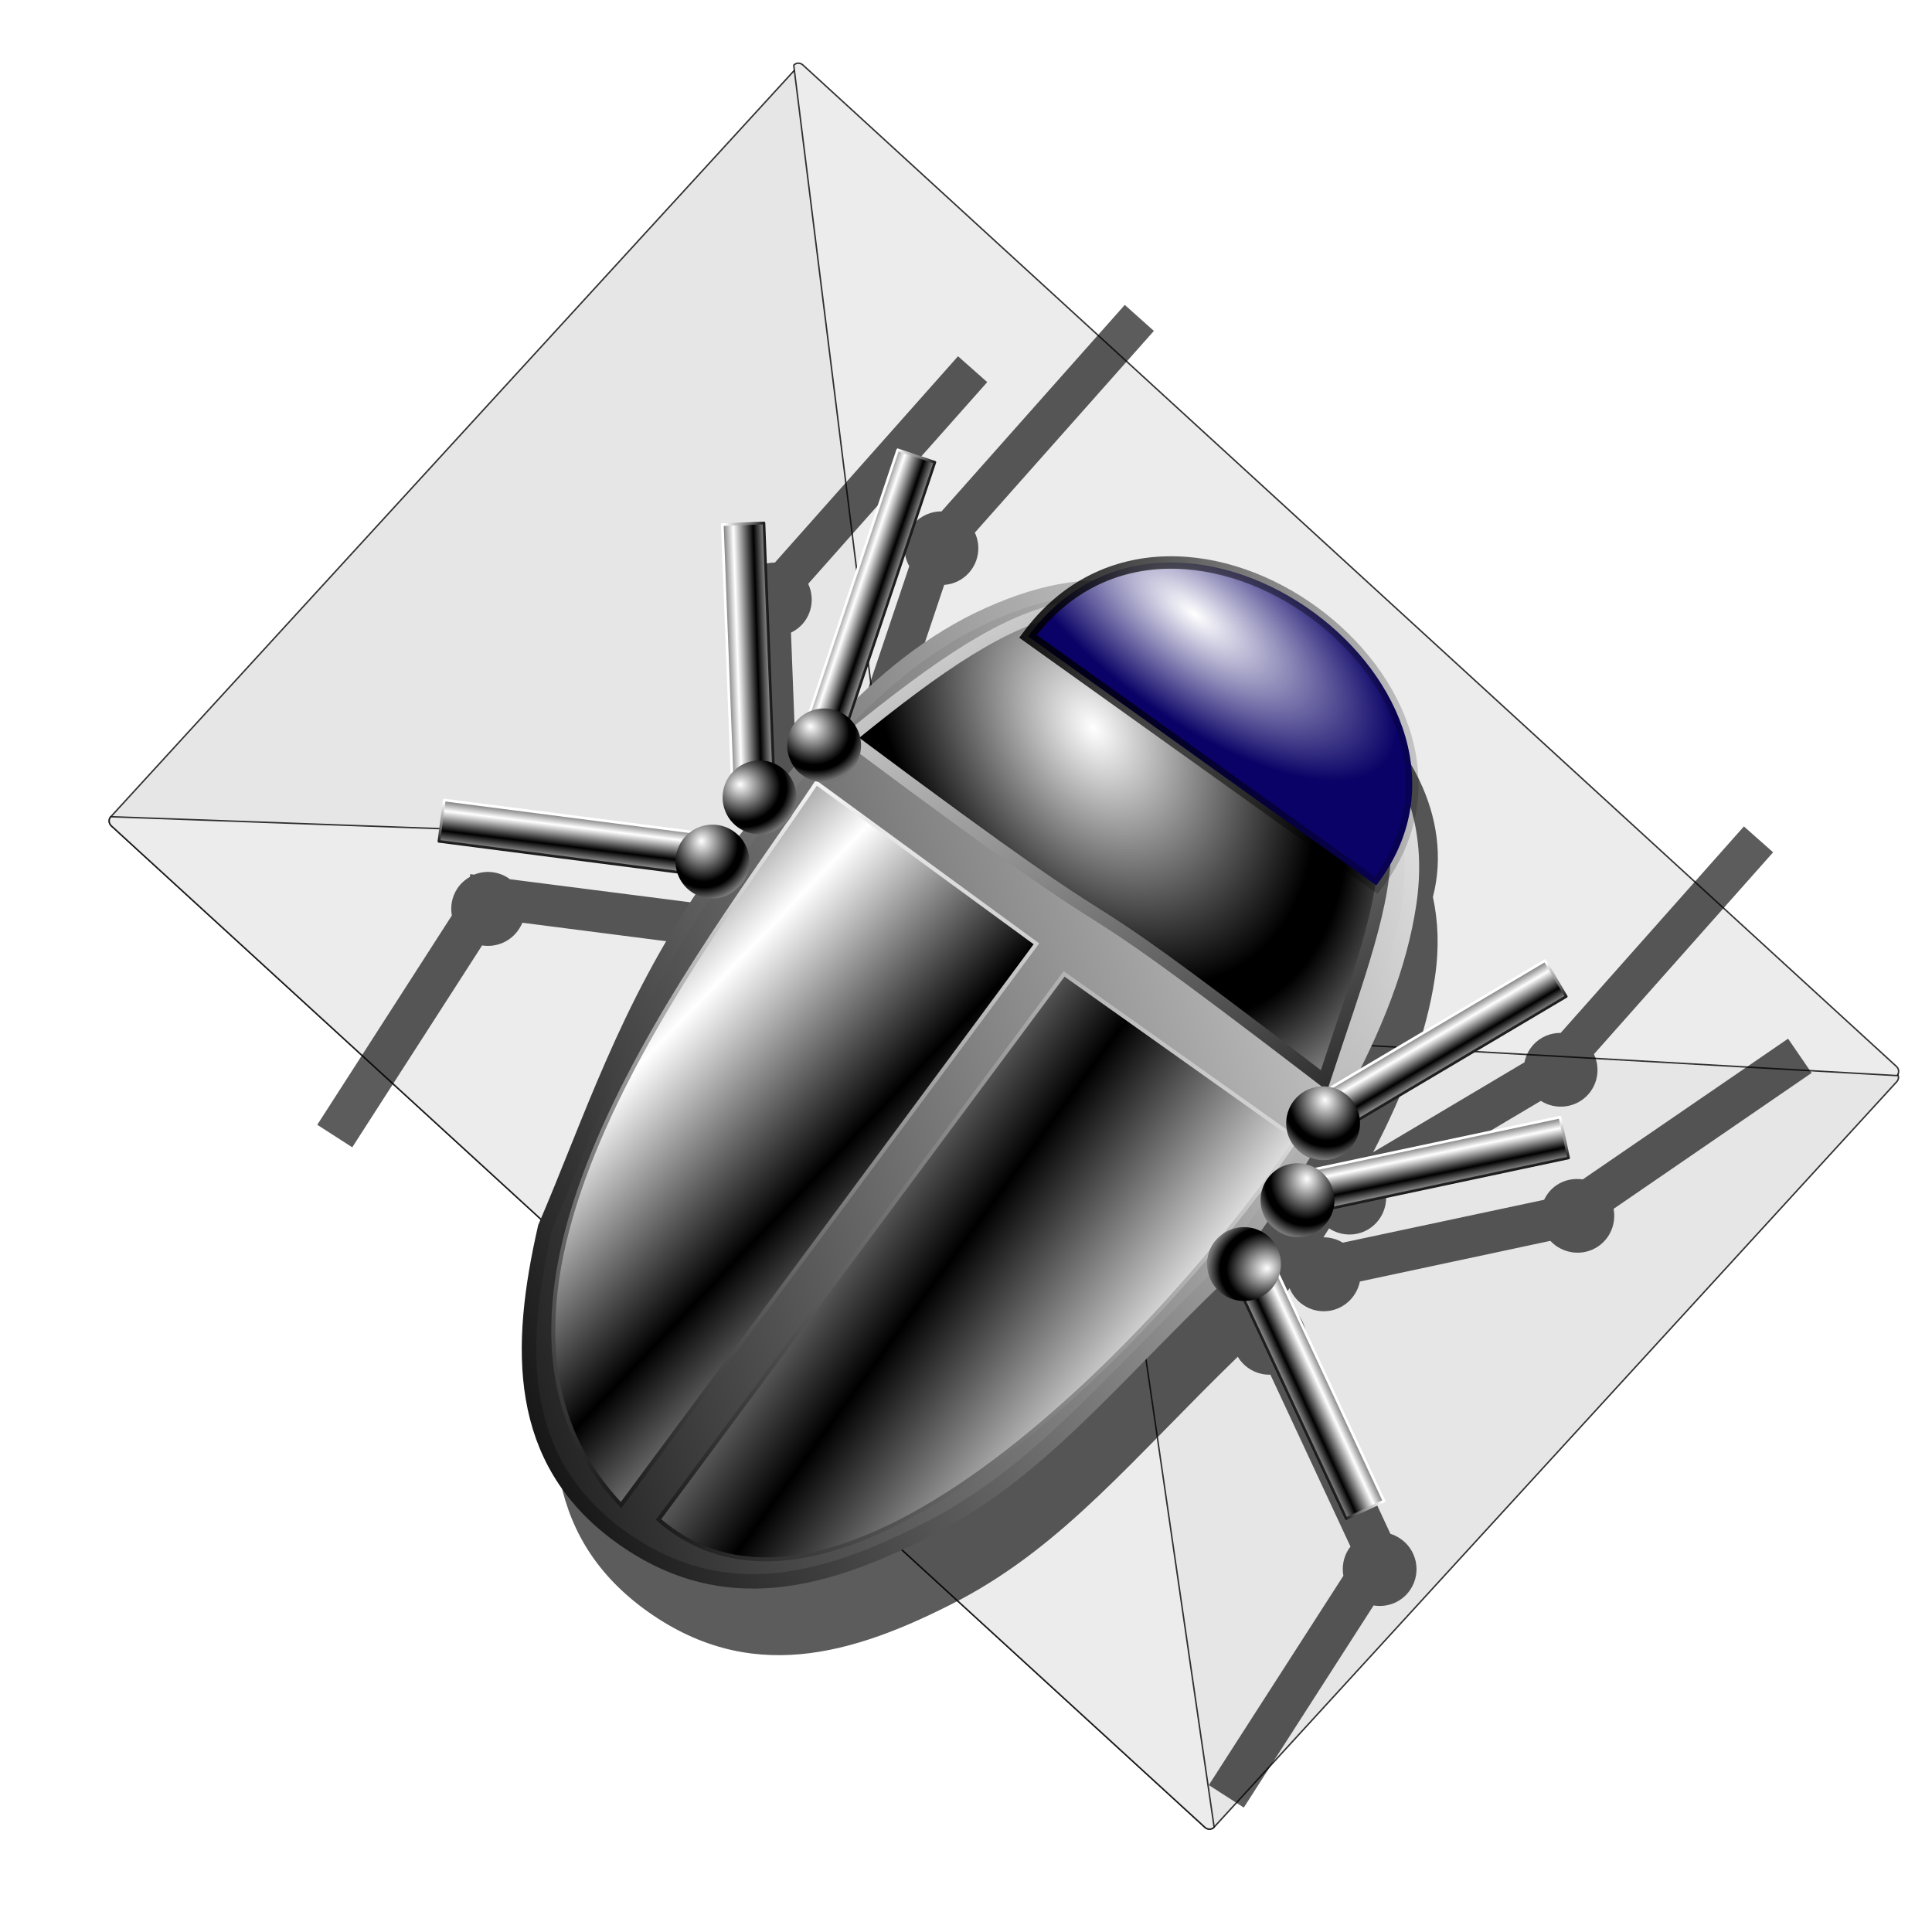 <?xml version="1.0" encoding="UTF-8" standalone="no"?>
<svg
   xmlns:dc="http://purl.org/dc/elements/1.1/"
   xmlns:cc="http://creativecommons.org/ns#"
   xmlns:rdf="http://www.w3.org/1999/02/22-rdf-syntax-ns#"
   xmlns:svg="http://www.w3.org/2000/svg"
   xmlns="http://www.w3.org/2000/svg"
   xmlns:xlink="http://www.w3.org/1999/xlink"
   xmlns:sodipodi="http://sodipodi.sourceforge.net/DTD/sodipodi-0.dtd"
   xmlns:inkscape="http://www.inkscape.org/namespaces/inkscape"
   width="256"
   height="256"
   viewBox="0 0 378 378"
   id="svg2"
   sodipodi:version="0.32"
   inkscape:version="0.91 r13725"
   sodipodi:docname="script-error.svg"
   inkscape:output_extension="org.inkscape.output.svg.inkscape"
   version="1.1">
  <defs
     id="defs16">
    <linearGradient
       inkscape:collect="always"
       id="linearGradient3620">
      <stop
         id="stop3622"
         stop-color="#ffffff"
         stop-opacity="1" />
      <stop
         offset="1"
         id="stop3624"
         stop-color="#0a0266"
         stop-opacity="1" />
    </linearGradient>
    <linearGradient
       id="linearGradient3435">
      <stop
         id="stop3437"
         stop-color="#ffffff"
         stop-opacity="1" />
      <stop
         id="stop3445"
         offset="0.683"
         stop-color="#000000"
         stop-opacity="1" />
      <stop
         id="stop3443"
         offset="0.785"
         stop-color="#000000"
         stop-opacity="1" />
      <stop
         offset="1"
         id="stop3439"
         stop-color="#7a7a7a"
         stop-opacity="1" />
    </linearGradient>
    <linearGradient
       inkscape:collect="always"
       id="linearGradient3425">
      <stop
         id="stop3427"
         stop-color="#000000"
         stop-opacity="1" />
      <stop
         offset="1"
         id="stop3429"
         stop-color="#ffffff"
         stop-opacity="1" />
    </linearGradient>
    <linearGradient
       inkscape:collect="always"
       id="linearGradient2786">
      <stop
         id="stop2788"
         stop-color="black"
         stop-opacity="1" />
      <stop
         offset="1"
         id="stop2790"
         stop-color="black"
         stop-opacity="0" />
    </linearGradient>
    <linearGradient
       id="linearGradient3578">
      <stop
         id="stop3580"
         stop-color="#000000"
         stop-opacity="1" />
      <stop
         id="stop3582"
         offset="1"
         stop-color="#fffcfc"
         stop-opacity="1" />
    </linearGradient>
    <linearGradient
       inkscape:collect="always"
       xlink:href="#linearGradient3425"
       id="linearGradient3352"
       gradientUnits="userSpaceOnUse"
       x1="212.48"
       y1="301.63"
       x2="270.11"
       y2="301.63"
       spreadMethod="reflect" />
    <linearGradient
       inkscape:collect="always"
       xlink:href="#linearGradient3425"
       id="linearGradient3354"
       gradientUnits="userSpaceOnUse"
       x1="138.47"
       y1="332.11"
       x2="257.47"
       y2="120.49" />
    <linearGradient
       inkscape:collect="always"
       xlink:href="#linearGradient3425"
       id="linearGradient3356"
       gradientUnits="userSpaceOnUse"
       x1="179.84"
       y1="200.33"
       x2="130.86"
       y2="193.91"
       spreadMethod="reflect" />
    <linearGradient
       inkscape:collect="always"
       xlink:href="#linearGradient3425"
       id="linearGradient3358"
       gradientUnits="userSpaceOnUse"
       x1="210.28"
       y1="345.18"
       x2="112.09"
       y2="157.81" />
    <linearGradient
       inkscape:collect="always"
       xlink:href="#linearGradient3425"
       id="linearGradient3360"
       gradientUnits="userSpaceOnUse"
       x1="110.79"
       y1="334.48"
       x2="263.19"
       y2="154.07" />
    <linearGradient
       inkscape:collect="always"
       xlink:href="#linearGradient3425"
       id="linearGradient3362"
       gradientUnits="userSpaceOnUse"
       x1="117.93"
       y1="249.82"
       x2="263.19"
       y2="249.82" />
    <radialGradient
       inkscape:collect="always"
       xlink:href="#linearGradient3435"
       id="radialGradient3399"
       gradientUnits="userSpaceOnUse"
       gradientTransform="matrix(1.276,0.496,-0.34,0.874,-13.664,-63.922)"
       cx="164.14"
       cy="107.38"
       fx="164.14"
       fy="107.38"
       r="72.08" />
    <linearGradient
       inkscape:collect="always"
       xlink:href="#linearGradient3425"
       id="linearGradient3401"
       gradientUnits="userSpaceOnUse"
       x1="297.15"
       y1="173.82"
       x2="95.42"
       y2="77.1"
       gradientTransform="translate(-5.275,-4.22)" />
    <linearGradient
       inkscape:collect="always"
       xlink:href="#linearGradient3425"
       id="linearGradient3404"
       gradientUnits="userSpaceOnUse"
       gradientTransform="matrix(0.901,0,0,0.891,22.468,16.135)"
       x1="31.07"
       y1="329.27"
       x2="261.24"
       y2="23.438" />
    <linearGradient
       inkscape:collect="always"
       xlink:href="#linearGradient3425"
       id="linearGradient3406"
       gradientUnits="userSpaceOnUse"
       gradientTransform="matrix(0.901,0,0,0.891,22.468,16.135)"
       x1="101.81"
       y1="365.71"
       x2="281.25"
       y2="46.3" />
    <linearGradient
       inkscape:collect="always"
       xlink:href="#linearGradient2786"
       id="linearGradient3411"
       gradientUnits="userSpaceOnUse"
       x1="127.25"
       y1="97.79"
       x2="241.35"
       y2="22.762"
       gradientTransform="translate(-3.135,25.204)" />
    <linearGradient
       inkscape:collect="always"
       xlink:href="#linearGradient3425"
       id="linearGradient3469"
       gradientUnits="userSpaceOnUse"
       gradientTransform="matrix(0.713,0,0,0.409,-17.951,103.713)"
       spreadMethod="reflect"
       x1="-5.814"
       y1="201.17"
       x2="-5.917"
       y2="189.43" />
    <linearGradient
       inkscape:collect="always"
       xlink:href="#linearGradient3425"
       id="linearGradient3471"
       gradientUnits="userSpaceOnUse"
       gradientTransform="matrix(0.713,0,0,0.409,-17.951,103.713)"
       x1="-35.462"
       y1="211.3"
       x2="-35.462"
       y2="184.92" />
    <radialGradient
       inkscape:collect="always"
       xlink:href="#linearGradient3435"
       id="radialGradient3473"
       gradientUnits="userSpaceOnUse"
       gradientTransform="matrix(2.1776501e-2,1.412,-1.302,2.0080065e-2,251.915,284.816)"
       spreadMethod="reflect"
       cx="-44.32"
       cy="226.8"
       fx="-45.584"
       fy="227.93"
       r="14.07" />
    <radialGradient
       inkscape:collect="always"
       xlink:href="#linearGradient3620"
       id="radialGradient3618"
       cx="162.63"
       cy="68.36"
       fx="162.63"
       fy="68.36"
       r="53.12"
       gradientTransform="matrix(1.101,2.0143118e-2,-8.3236444e-3,0.455,-15.81,40.402)"
       gradientUnits="userSpaceOnUse" />
    <filter
       inkscape:collect="always"
       id="filter4090">
      <feGaussianBlur
         inkscape:collect="always"
         stdDeviation="4.59"
         id="feGaussianBlur4092" />
    </filter>
  </defs>
  <sodipodi:namedview
     inkscape:window-height="1056"
     inkscape:window-width="1920"
     inkscape:pageshadow="2"
     inkscape:pageopacity="0.0"
     guidetolerance="10.0"
     gridtolerance="10.0"
     objecttolerance="10.0"
     borderopacity="1.0"
     bordercolor="#666666"
     pagecolor="#ffffff"
     id="base"
     inkscape:zoom="2.42"
     inkscape:cx="128"
     inkscape:cy="139.77011"
     inkscape:window-x="0"
     inkscape:window-y="0"
     inkscape:current-layer="svg2"
     showgrid="false"
     inkscape:window-maximized="1" />
  <g
     id="g3127">
    <g
       transform="matrix(1.057,0.968,-0.968,1.057,299.648,-664.181)"
       id="g3121">
      <g
         id="g3186"
         transform="matrix(1,0,0,-1,-61.091,607.945)">
        <path
           id="rect3179"
           d="M 307.238,52.131 L 509.653,52.131 C 510.153,52.131 510.557,52.518 510.557,52.999 L 510.557,190.993 C 510.557,191.474 510.153,191.862 509.653,191.862 L 307.238,191.862 C 306.737,191.862 306.334,191.474 306.334,190.993 L 306.334,52.999 C 306.334,52.518 306.737,52.131 307.238,52.131 z"
           stroke-opacity="0.794"
           fill="#e6e6e6"
           stroke="#000000"
           stroke-linejoin="round"
           fill-opacity="1"
           stroke-linecap="round"
           stroke-width="0.2"
           stroke-miterlimit="4" />
        <path
           sodipodi:nodetypes="ccccccc"
           d="M 307.238,52.131 L 509.653,52.131 C 510.153,52.131 510.557,52.518 510.557,52.999 L 413.282,132.413 C 408.445,136.119 404.28,135.432 400.017,132.745 L 306.334,52.999 C 306.334,52.518 306.737,52.131 307.238,52.131 z"
           id="path3182"
           stroke-opacity="0.794"
           fill="#ececec"
           stroke="#000000"
           stroke-linejoin="round"
           fill-opacity="1"
           stroke-linecap="round"
           stroke-width="0.2"
           stroke-miterlimit="4" />
        <path
           id="path3184"
           d="M 306.701,192.483 L 509.115,192.483 C 509.616,192.483 510.019,192.095 510.019,191.614 L 412.745,112.2 C 407.908,108.494 403.743,109.182 399.48,111.869 L 305.797,191.614 C 305.797,192.095 306.2,192.483 306.701,192.483 z"
           sodipodi:nodetypes="ccccccc"
           stroke-opacity="0.794"
           fill="#ececec"
           stroke="#000000"
           stroke-linejoin="round"
           fill-opacity="1"
           stroke-linecap="round"
           stroke-width="0.2"
           stroke-miterlimit="4" />
      </g>
    </g>
    <g
       transform="matrix(0.655,0.479,-0.479,0.655,162.938,-6.759)"
       id="g4094">
      <path
         d="M 105.14,24.506 L 98.865,90.767 C 96.868,92.218 95.47,94.487 95.22,97.135 C 94.853,101.003 97.046,104.502 100.388,106.04 L 117.23,159.15 C 115.977,161.261 115.598,163.874 116.399,166.395 C 117.482,169.801 120.455,172.101 123.782,172.532 C 123.729,173.342 123.69,174.162 123.643,174.977 C 121.713,174.024 119.5,173.871 117.414,174.424 L 86.822,135.802 C 87.344,134.807 87.724,133.667 87.837,132.48 C 88.182,128.831 86.245,125.51 83.222,123.851 L 89.359,59.113 L 79.993,58.237 L 73.717,124.451 C 71.721,125.902 70.323,128.171 70.072,130.819 C 69.622,135.57 73.011,139.794 77.685,140.463 L 110.816,182.268 C 110.641,184.436 111.251,186.705 112.708,188.543 C 115.211,191.703 119.435,192.689 122.997,191.266 C 122.976,192.16 122.924,193.043 122.905,193.942 C 120.549,193.051 117.854,193.186 115.476,194.496 C 113.426,195.625 111.957,197.417 111.277,199.479 L 67.211,223.796 C 67.029,223.796 66.841,223.785 66.657,223.796 C 63.649,223.977 61.069,225.61 59.597,227.995 L 58.767,228.457 L 59.09,229.056 C 58.522,230.324 58.216,231.728 58.305,233.209 C 58.446,235.55 59.499,237.616 61.074,239.116 L 64.673,299.009 L 74.686,298.409 L 71.225,240.638 C 74.286,239.078 76.29,235.794 76.07,232.148 C 76.036,231.584 75.972,231.016 75.84,230.487 L 114.276,209.307 C 116.645,211.144 119.861,211.693 122.767,210.646 C 124.183,244.369 132.97,270.474 139.101,297.209 C 150.954,324.755 166.488,346.569 197.102,346.72 C 228.311,346.8 244.323,326.365 257.365,299.978 C 269.837,274.237 270.917,247.909 276.837,213.137 C 279.851,214.402 283.258,213.91 285.742,211.984 L 325.794,234.04 C 325.787,234.296 325.778,234.564 325.794,234.824 C 325.934,237.16 326.992,239.232 328.563,240.731 L 332.162,300.624 L 342.175,300.024 L 338.668,242.207 C 341.747,240.654 343.779,237.422 343.559,233.763 C 343.264,228.855 339.054,225.116 334.146,225.411 C 333.308,225.462 332.502,225.61 331.746,225.873 L 288.742,202.155 C 288.062,200.094 286.639,198.301 284.589,197.172 C 282.256,195.887 279.577,195.735 277.252,196.572 C 277.228,195.191 277.195,193.801 277.16,192.419 C 280.761,194.64 285.546,194.067 288.465,190.804 C 290.9,188.082 291.325,184.237 289.895,181.114 L 321.18,146.092 C 325.437,146.91 329.802,144.536 331.285,140.324 C 332.495,136.889 331.429,133.208 328.932,130.865 L 348.127,76.232 L 338.668,72.91 L 318.734,129.527 C 316.815,130.536 315.219,132.213 314.443,134.418 C 313.906,135.943 313.843,137.502 314.12,138.986 L 281.036,175.992 C 279.427,176.134 277.859,176.7 276.514,177.7 C 276.46,176.851 276.389,176.009 276.329,175.162 C 279.614,174.988 282.701,173.036 284.081,169.809 C 285.522,166.44 284.701,162.667 282.328,160.166 L 299.4,120.206 C 303.685,119.925 307.288,116.589 307.706,112.177 C 308.052,108.529 306.114,105.208 303.092,103.549 L 309.229,38.764 L 299.862,37.888 L 293.587,104.148 C 291.596,105.6 290.192,107.827 289.941,110.47 C 289.788,112.087 290.092,113.661 290.726,115.038 L 274.068,154.075 C 271.678,138.284 267.693,123.523 261.194,111.208 C 257.801,104.778 253.802,99.804 249.382,95.889 C 234.715,58.987 167.322,58.53 152.067,96.95 C 147.079,101.451 142.545,107.297 138.271,114.807 C 131.423,126.831 127.71,140.145 125.628,154.352 L 109.847,104.702 C 111.549,103.252 112.711,101.197 112.938,98.796 C 113.284,95.148 111.392,91.826 108.37,90.167 L 114.507,25.429 L 105.14,24.506 z"
         id="path3673"
         stroke-dasharray="none"
         fill="#000000"
         filter="url(#filter4090)"
         stroke="none"
         fill-opacity="0.638"
         stroke-width="3.494"
         stroke-miterlimit="4" />
      <g
         id="g3626">
        <path
           sodipodi:nodetypes="ccscccccc"
           d="M 241.838,289.265 C 254.647,262.83 255.446,235.82 261.806,199.633 C 262.031,164.37 259.599,126.905 245.675,100.518 C 231.75,74.131 207.806,71.477 185.073,71.557 C 156.297,72.154 137.789,77.67 122.739,104.11 C 107.68,130.551 107.714,163.113 107.137,198.091 C 108.299,232.719 117.361,259.287 123.604,286.511 C 135.457,314.057 150.992,335.857 181.606,336.009 C 212.814,336.089 228.796,315.652 241.838,289.265 z"
           id="path1929"
           stroke-dasharray="none"
           fill="url(#linearGradient3404)"
           stroke="url(#linearGradient3406)"
           fill-opacity="1"
           stroke-width="3.494"
           stroke-miterlimit="4" />
        <path
           sodipodi:nodetypes="cscc"
           d="M 254.287,147.078 C 237.852,96.38 234.803,74.165 183.712,75.984 C 138.634,77.589 127.638,92.554 113.136,148.034 C 219.174,149.068 155.926,144.878 254.287,147.078 z"
           id="selection_to_path másolata"
           stroke-dasharray="none"
           fill="url(#radialGradient3399)"
           stroke="url(#linearGradient3401)"
           fill-opacity="1"
           stroke-width="3"
           stroke-miterlimit="4" />
        <g
           transform="translate(-5.275,-4.22)"
           id="g2783"
           fill="url(#linearGradient3362)"
           fill-opacity="1">
          <g
             id="g2823"
             fill="url(#linearGradient3360)"
             fill-opacity="1">
            <path
               d="M 192.545,331.468 C 251.5,336.556 264.754,216.536 262.463,166.603 C 262.463,166.603 193.821,167.56 193.821,167.56 C 193.821,167.56 192.545,331.468 192.545,331.468 z"
               id="path1927"
               fill="url(#linearGradient3352)"
               stroke="url(#linearGradient3354)"
               fill-opacity="1"
               stroke-width="0.962" />
            <path
               d="M 183.186,334.002 C 115.511,321.567 120.461,213.532 118.412,165.647 C 118.412,165.647 184.153,165.647 184.153,165.647 C 184.153,165.647 183.186,334.002 183.186,334.002 z"
               id="path1925"
               fill="url(#linearGradient3356)"
               stroke="url(#linearGradient3358)"
               fill-opacity="1"
               stroke-width="0.962" />
          </g>
        </g>
        <g
           id="g3463"
           transform="matrix(-0.393,0.919,0.919,0.393,90.751,80.95)">
          <rect
             y="178.8"
             x="-64.09"
             height="10.04"
             width="61.33"
             id="rect3465"
             opacity="1"
             stroke-dasharray="none"
             stroke-opacity="1"
             fill="url(#linearGradient3469)"
             stroke="url(#linearGradient3471)"
             stroke-linejoin="round"
             fill-opacity="1"
             stroke-linecap="round"
             stroke-width="0.648"
             stroke-miterlimit="4" />
          <path
             transform="matrix(0.661,0,0,0.661,28.963,31.878)"
             d="m -27.372,232.014 a 13.469,13.469 0 0 1 -13.469,13.469 13.469,13.469 0 0 1 -13.469,-13.469 13.469,13.469 0 0 1 13.469,-13.469 13.469,13.469 0 0 1 13.469,13.469 z"
             sodipodi:ry="13.468966"
             sodipodi:rx="13.468966"
             sodipodi:cy="232.01379"
             sodipodi:cx="-40.841381"
             id="path3467"
             sodipodi:type="arc"
             opacity="1"
             stroke-dasharray="none"
             stroke-opacity="1"
             fill="url(#radialGradient3473)"
             stroke="none"
             stroke-linejoin="round"
             fill-opacity="1"
             stroke-linecap="round"
             stroke-width="1.2"
             stroke-miterlimit="4" />
        </g>
        <g
           inkscape:transform-center-x="4.708046"
           id="g3475"
           transform="matrix(-9.4290511e-2,0.996,0.996,9.4290511e-2,99.015,81.208)">
          <rect
             y="179.41"
             x="-71.25"
             height="9.433"
             width="68.48"
             id="rect3477"
             opacity="1"
             stroke-dasharray="none"
             stroke-opacity="1"
             fill="url(#linearGradient3469)"
             stroke="url(#linearGradient3471)"
             stroke-linejoin="round"
             fill-opacity="1"
             stroke-linecap="round"
             stroke-width="0.648"
             stroke-miterlimit="4" />
          <path
             transform="matrix(0.661,0,0,0.661,28.963,31.878)"
             d="m -27.372,232.014 a 13.469,13.469 0 0 1 -13.469,13.469 13.469,13.469 0 0 1 -13.469,-13.469 13.469,13.469 0 0 1 13.469,-13.469 13.469,13.469 0 0 1 13.469,13.469 z"
             sodipodi:ry="13.468966"
             sodipodi:rx="13.468966"
             sodipodi:cy="232.01379"
             sodipodi:cx="-40.841381"
             id="path3479"
             sodipodi:type="arc"
             opacity="1"
             stroke-dasharray="none"
             stroke-opacity="1"
             fill="url(#radialGradient3473)"
             stroke="none"
             stroke-linejoin="round"
             fill-opacity="1"
             stroke-linecap="round"
             stroke-width="1.2"
             stroke-miterlimit="4" />
        </g>
        <g
           transform="matrix(0.621,0.784,0.784,-0.621,-42.298,285.826)"
           id="g3487">
          <rect
             id="rect3489"
             width="61.33"
             height="10.04"
             x="-64.09"
             y="178.8"
             opacity="1"
             stroke-dasharray="none"
             stroke-opacity="1"
             fill="url(#linearGradient3469)"
             stroke="url(#linearGradient3471)"
             stroke-linejoin="round"
             fill-opacity="1"
             stroke-linecap="round"
             stroke-width="0.648"
             stroke-miterlimit="4" />
          <path
             sodipodi:type="arc"
             id="path3491"
             sodipodi:cx="-40.841381"
             sodipodi:cy="232.01379"
             sodipodi:rx="13.468966"
             sodipodi:ry="13.468966"
             d="m -27.372,232.014 a 13.469,13.469 0 0 1 -13.469,13.469 13.469,13.469 0 0 1 -13.469,-13.469 13.469,13.469 0 0 1 13.469,-13.469 13.469,13.469 0 0 1 13.469,13.469 z"
             transform="matrix(0.661,0,0,0.661,28.963,31.878)"
             opacity="1"
             stroke-dasharray="none"
             stroke-opacity="1"
             fill="url(#radialGradient3473)"
             stroke="none"
             stroke-linejoin="round"
             fill-opacity="1"
             stroke-linecap="round"
             stroke-width="1.2"
             stroke-miterlimit="4" />
        </g>
        <g
           transform="matrix(-9.4290511e-2,0.996,0.996,9.4290511e-2,-120.865,101.538)"
           id="g3499"
           inkscape:transform-center-x="4.708046">
          <rect
             id="rect3501"
             width="68.48"
             height="9.433"
             x="-71.25"
             y="179.41"
             opacity="1"
             stroke-dasharray="none"
             stroke-opacity="1"
             fill="url(#linearGradient3469)"
             stroke="url(#linearGradient3471)"
             stroke-linejoin="round"
             fill-opacity="1"
             stroke-linecap="round"
             stroke-width="0.648"
             stroke-miterlimit="4" />
          <path
             sodipodi:type="arc"
             id="path3503"
             sodipodi:cx="-40.841381"
             sodipodi:cy="232.01379"
             sodipodi:rx="13.468966"
             sodipodi:ry="13.468966"
             d="m -27.372,232.014 a 13.469,13.469 0 0 1 -13.469,13.469 13.469,13.469 0 0 1 -13.469,-13.469 13.469,13.469 0 0 1 13.469,-13.469 13.469,13.469 0 0 1 13.469,13.469 z"
             transform="matrix(0.661,0,0,0.661,28.963,31.878)"
             opacity="1"
             stroke-dasharray="none"
             stroke-opacity="1"
             fill="url(#radialGradient3473)"
             stroke="none"
             stroke-linejoin="round"
             fill-opacity="1"
             stroke-linecap="round"
             stroke-width="1.2"
             stroke-miterlimit="4" />
        </g>
        <g
           inkscape:transform-center-y="1.2146515"
           inkscape:transform-center-x="2.8146715"
           id="g3511"
           transform="matrix(0.303,0.953,0.953,-0.303,-67.807,207.282)">
          <rect
             y="179.41"
             x="-71.25"
             height="9.433"
             width="68.48"
             id="rect3513"
             opacity="1"
             stroke-dasharray="none"
             stroke-opacity="1"
             fill="url(#linearGradient3469)"
             stroke="url(#linearGradient3471)"
             stroke-linejoin="round"
             fill-opacity="1"
             stroke-linecap="round"
             stroke-width="0.648"
             stroke-miterlimit="4" />
          <path
             transform="matrix(0.661,0,0,0.661,28.963,31.878)"
             d="m -27.372,232.014 a 13.469,13.469 0 0 1 -13.469,13.469 13.469,13.469 0 0 1 -13.469,-13.469 13.469,13.469 0 0 1 13.469,-13.469 13.469,13.469 0 0 1 13.469,13.469 z"
             sodipodi:ry="13.468966"
             sodipodi:rx="13.468966"
             sodipodi:cy="232.01379"
             sodipodi:cx="-40.841381"
             id="path3515"
             sodipodi:type="arc"
             opacity="1"
             stroke-dasharray="none"
             stroke-opacity="1"
             fill="url(#radialGradient3473)"
             stroke="none"
             stroke-linejoin="round"
             fill-opacity="1"
             stroke-linecap="round"
             stroke-width="1.2"
             stroke-miterlimit="4" />
        </g>
        <g
           inkscape:transform-center-x="4.708046"
           id="g3523"
           transform="matrix(-9.4290511e-2,0.996,0.996,9.4290511e-2,-95.72,67.834)">
          <rect
             y="179.41"
             x="-71.25"
             height="9.433"
             width="68.48"
             id="rect3525"
             opacity="1"
             stroke-dasharray="none"
             stroke-opacity="1"
             fill="url(#linearGradient3469)"
             stroke="url(#linearGradient3471)"
             stroke-linejoin="round"
             fill-opacity="1"
             stroke-linecap="round"
             stroke-width="0.648"
             stroke-miterlimit="4" />
          <path
             transform="matrix(0.661,0,0,0.661,28.963,31.878)"
             d="m -27.372,232.014 a 13.469,13.469 0 0 1 -13.469,13.469 13.469,13.469 0 0 1 -13.469,-13.469 13.469,13.469 0 0 1 13.469,-13.469 13.469,13.469 0 0 1 13.469,13.469 z"
             sodipodi:ry="13.468966"
             sodipodi:rx="13.468966"
             sodipodi:cy="232.01379"
             sodipodi:cx="-40.841381"
             id="path3527"
             sodipodi:type="arc"
             opacity="1"
             stroke-dasharray="none"
             stroke-opacity="1"
             fill="url(#radialGradient3473)"
             stroke="none"
             stroke-linejoin="round"
             fill-opacity="1"
             stroke-linecap="round"
             stroke-width="1.2"
             stroke-miterlimit="4" />
        </g>
        <g
           id="g3535"
           transform="matrix(-0.876,-0.482,-0.482,0.876,355.872,32.884)">
          <rect
             y="178.8"
             x="-64.09"
             height="10.04"
             width="61.33"
             id="rect3537"
             opacity="1"
             stroke-dasharray="none"
             stroke-opacity="1"
             fill="url(#linearGradient3469)"
             stroke="url(#linearGradient3471)"
             stroke-linejoin="round"
             fill-opacity="1"
             stroke-linecap="round"
             stroke-width="0.648"
             stroke-miterlimit="4" />
          <path
             transform="matrix(0.661,0,0,0.661,28.963,31.878)"
             d="m -27.372,232.014 a 13.469,13.469 0 0 1 -13.469,13.469 13.469,13.469 0 0 1 -13.469,-13.469 13.469,13.469 0 0 1 13.469,-13.469 13.469,13.469 0 0 1 13.469,13.469 z"
             sodipodi:ry="13.468966"
             sodipodi:rx="13.468966"
             sodipodi:cy="232.01379"
             sodipodi:cx="-40.841381"
             id="path3539"
             sodipodi:type="arc"
             opacity="1"
             stroke-dasharray="none"
             stroke-opacity="1"
             fill="url(#radialGradient3473)"
             stroke="none"
             stroke-linejoin="round"
             fill-opacity="1"
             stroke-linecap="round"
             stroke-width="1.2"
             stroke-miterlimit="4" />
        </g>
        <g
           transform="matrix(-6.0014957e-2,-0.998,0.998,-6.0014957e-2,134.321,236.66)"
           id="g3547">
          <rect
             id="rect3549"
             width="61.33"
             height="10.04"
             x="-64.09"
             y="178.8"
             opacity="1"
             stroke-dasharray="none"
             stroke-opacity="1"
             fill="url(#linearGradient3469)"
             stroke="url(#linearGradient3471)"
             stroke-linejoin="round"
             fill-opacity="1"
             stroke-linecap="round"
             stroke-width="0.648"
             stroke-miterlimit="4" />
          <path
             sodipodi:type="arc"
             id="path3551"
             sodipodi:cx="-40.841381"
             sodipodi:cy="232.01379"
             sodipodi:rx="13.468966"
             sodipodi:ry="13.468966"
             d="m -27.372,232.014 a 13.469,13.469 0 0 1 -13.469,13.469 13.469,13.469 0 0 1 -13.469,-13.469 13.469,13.469 0 0 1 13.469,-13.469 13.469,13.469 0 0 1 13.469,13.469 z"
             transform="matrix(0.661,0,0,0.661,28.963,31.878)"
             opacity="1"
             stroke-dasharray="none"
             stroke-opacity="1"
             fill="url(#radialGradient3473)"
             stroke="none"
             stroke-linejoin="round"
             fill-opacity="1"
             stroke-linecap="round"
             stroke-width="1.2"
             stroke-miterlimit="4" />
        </g>
        <g
           transform="matrix(0.876,-0.482,0.482,0.876,13.12,30.209)"
           id="g3559">
          <rect
             id="rect3561"
             width="61.33"
             height="10.04"
             x="-64.09"
             y="178.8"
             opacity="1"
             stroke-dasharray="none"
             stroke-opacity="1"
             fill="url(#linearGradient3469)"
             stroke="url(#linearGradient3471)"
             stroke-linejoin="round"
             fill-opacity="1"
             stroke-linecap="round"
             stroke-width="0.648"
             stroke-miterlimit="4" />
          <path
             sodipodi:type="arc"
             id="path3563"
             sodipodi:cx="-40.841381"
             sodipodi:cy="232.01379"
             sodipodi:rx="13.468966"
             sodipodi:ry="13.468966"
             d="m -27.372,232.014 a 13.469,13.469 0 0 1 -13.469,13.469 13.469,13.469 0 0 1 -13.469,-13.469 13.469,13.469 0 0 1 13.469,-13.469 13.469,13.469 0 0 1 13.469,13.469 z"
             transform="matrix(0.661,0,0,0.661,28.963,31.878)"
             opacity="1"
             stroke-dasharray="none"
             stroke-opacity="1"
             fill="url(#radialGradient3473)"
             stroke="none"
             stroke-linejoin="round"
             fill-opacity="1"
             stroke-linecap="round"
             stroke-width="1.2"
             stroke-miterlimit="4" />
        </g>
        <g
           id="g3571"
           transform="matrix(-6.0014957e-2,-0.998,0.998,-6.0014957e-2,-133.172,235.055)">
          <rect
             y="178.8"
             x="-64.09"
             height="10.04"
             width="61.33"
             id="rect3573"
             opacity="1"
             stroke-dasharray="none"
             stroke-opacity="1"
             fill="url(#linearGradient3469)"
             stroke="url(#linearGradient3471)"
             stroke-linejoin="round"
             fill-opacity="1"
             stroke-linecap="round"
             stroke-width="0.648"
             stroke-miterlimit="4" />
          <path
             transform="matrix(0.661,0,0,0.661,28.963,31.878)"
             d="m -27.372,232.014 a 13.469,13.469 0 0 1 -13.469,13.469 13.469,13.469 0 0 1 -13.469,-13.469 13.469,13.469 0 0 1 13.469,-13.469 13.469,13.469 0 0 1 13.469,13.469 z"
             sodipodi:ry="13.468966"
             sodipodi:rx="13.468966"
             sodipodi:cy="232.01379"
             sodipodi:cx="-40.841381"
             id="path3575"
             sodipodi:type="arc"
             opacity="1"
             stroke-dasharray="none"
             stroke-opacity="1"
             fill="url(#radialGradient3473)"
             stroke="none"
             stroke-linejoin="round"
             fill-opacity="1"
             stroke-linecap="round"
             stroke-width="1.2"
             stroke-miterlimit="4" />
        </g>
        <g
           id="g3583"
           transform="matrix(-0.667,0.745,0.745,0.667,129.488,49.144)">
          <rect
             y="178.8"
             x="-64.09"
             height="10.04"
             width="61.33"
             id="rect3585"
             opacity="1"
             stroke-dasharray="none"
             stroke-opacity="1"
             fill="url(#linearGradient3469)"
             stroke="url(#linearGradient3471)"
             stroke-linejoin="round"
             fill-opacity="1"
             stroke-linecap="round"
             stroke-width="0.648"
             stroke-miterlimit="4" />
          <path
             transform="matrix(0.661,0,0,0.661,28.963,31.878)"
             d="m -27.372,232.014 a 13.469,13.469 0 0 1 -13.469,13.469 13.469,13.469 0 0 1 -13.469,-13.469 13.469,13.469 0 0 1 13.469,-13.469 13.469,13.469 0 0 1 13.469,13.469 z"
             sodipodi:ry="13.468966"
             sodipodi:rx="13.468966"
             sodipodi:cy="232.01379"
             sodipodi:cx="-40.841381"
             id="path3587"
             sodipodi:type="arc"
             opacity="1"
             stroke-dasharray="none"
             stroke-opacity="1"
             fill="url(#radialGradient3473)"
             stroke="none"
             stroke-linejoin="round"
             fill-opacity="1"
             stroke-linecap="round"
             stroke-width="1.2"
             stroke-miterlimit="4" />
        </g>
        <g
           transform="matrix(-0.332,0.943,0.943,0.332,133.21,63.278)"
           id="g3603">
          <rect
             id="rect3605"
             width="61.33"
             height="10.04"
             x="-64.09"
             y="178.8"
             opacity="1"
             stroke-dasharray="none"
             stroke-opacity="1"
             fill="url(#linearGradient3469)"
             stroke="url(#linearGradient3471)"
             stroke-linejoin="round"
             fill-opacity="1"
             stroke-linecap="round"
             stroke-width="0.648"
             stroke-miterlimit="4" />
          <path
             sodipodi:type="arc"
             id="path3607"
             sodipodi:cx="-40.841381"
             sodipodi:cy="232.01379"
             sodipodi:rx="13.468966"
             sodipodi:ry="13.468966"
             d="m -27.372,232.014 a 13.469,13.469 0 0 1 -13.469,13.469 13.469,13.469 0 0 1 -13.469,-13.469 13.469,13.469 0 0 1 13.469,-13.469 13.469,13.469 0 0 1 13.469,13.469 z"
             transform="matrix(0.661,0,0,0.661,28.963,31.878)"
             opacity="1"
             stroke-dasharray="none"
             stroke-opacity="1"
             fill="url(#radialGradient3473)"
             stroke="none"
             stroke-linejoin="round"
             fill-opacity="1"
             stroke-linecap="round"
             stroke-width="1.2"
             stroke-miterlimit="4" />
        </g>
        <path
           d="M 236.701,101.676 C 238.055,43.163 133.835,41.9 133.477,102.786 C 133.477,102.786 236.701,101.676 236.701,101.676 z"
           id="path2866"
           stroke-dasharray="none"
           fill="url(#radialGradient3618)"
           stroke="url(#linearGradient3411)"
           fill-opacity="1"
           stroke-width="3"
           stroke-miterlimit="4" />
      </g>
    </g>
  </g>
  <g
     font-size="7.5"
     font-variant="normal"
     letter-spacing="0"
     font-stretch="normal"
     font-weight="bold"
     line-height="125%"
     word-spacing="0"
     font-style="normal"
     transform="matrix(1.477,0,0,1.477,95.344,-63.291)"
     id="text4330"
     style="font-style:normal;font-variant:normal;font-weight:bold;font-stretch:normal;font-size:7.5px;line-height:125%;font-family:STIX;letter-spacing:0;word-spacing:0;fill:#000000;fill-opacity:1;stroke:none;stroke-width:1;stroke-linecap:butt;stroke-linejoin:miter;stroke-opacity:1">
    <path
       inkscape:connector-curvature="0"
       id="path4335"
       d="m -56.133,39.468 0,-0.188 c -0.307,0 -0.443,-0.165 -0.825,-1.073 l -1.665,-3.915 -0.21,0 -1.657,4.088 c -0.285,0.705 -0.398,0.84 -0.743,0.9 l 0,0.188 1.515,0 0,-0.188 c -0.443,-0.03 -0.608,-0.113 -0.608,-0.307 0,-0.18 0.142,-0.495 0.233,-0.728 l 0.098,-0.255 1.688,0 c 0.255,0.593 0.345,0.855 0.345,1.02 0,0.165 -0.098,0.225 -0.345,0.247 l -0.24,0.022 0,0.188 2.415,0 z m -2.288,-1.77 -1.462,0 0.705,-1.823 0.757,1.823 z" />
    <path
       inkscape:connector-curvature="0"
       id="path4337"
       d="m -55.761,34.398 0,0.188 c 0.525,0.045 0.63,0.15 0.63,0.735 l 0,3.203 c 0,0.383 -0.045,0.593 -0.292,0.69 -0.083,0.037 -0.195,0.052 -0.338,0.068 l 0,0.188 2.498,0 0,-0.188 c -0.593,-0.075 -0.652,-0.142 -0.652,-0.645 l 0,-1.44 c 0.99,-0.007 1.245,-0.03 1.567,-0.15 0.623,-0.233 0.968,-0.69 0.968,-1.29 0,-0.915 -0.765,-1.357 -2.018,-1.357 l -2.362,0 z m 1.845,0.525 c 0,-0.172 0.128,-0.263 0.375,-0.263 0.623,0 0.87,0.345 0.87,1.177 0,0.833 -0.307,1.087 -1.245,1.095 l 0,-2.01 z" />
  </g>
</svg>
